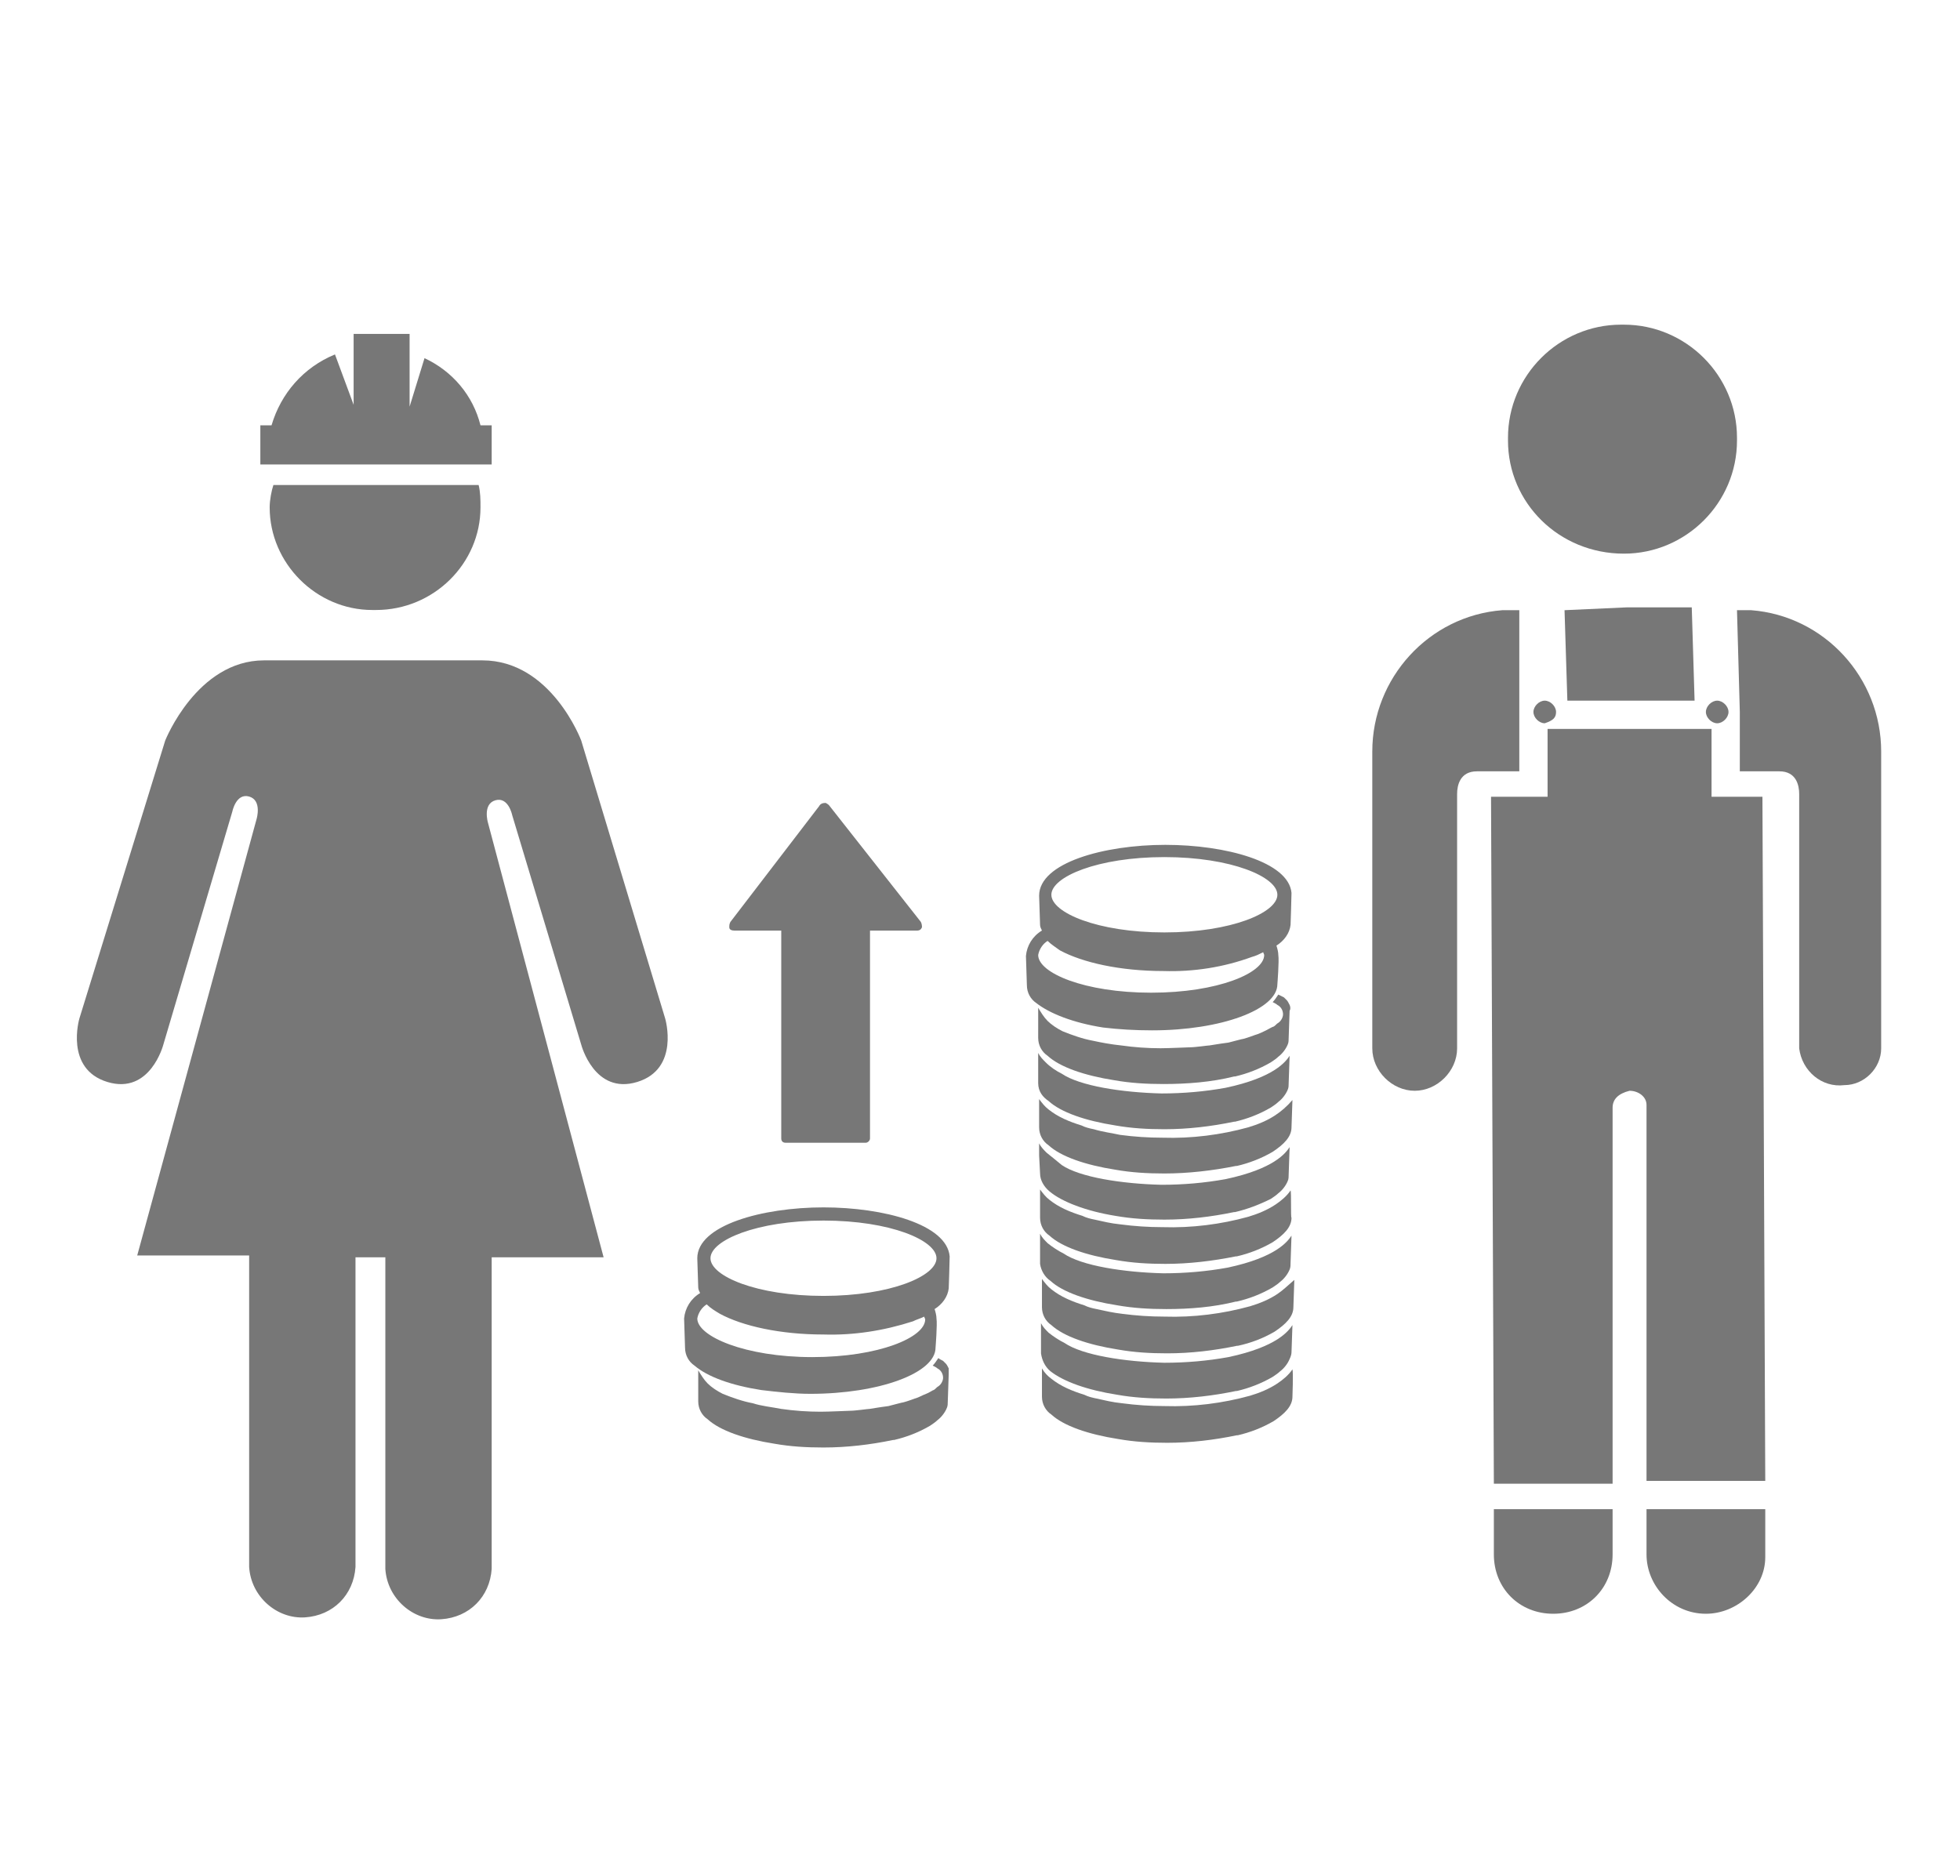 <?xml version="1.0" encoding="utf-8"?>
<svg id="master-artboard" viewBox="0 0 385.882 369.412" version="1.1" xmlns="http://www.w3.org/2000/svg" x="0px" y="0px" style="enable-background:new 0 0 1400 980;" width="385.882px" height="369.412px"><rect id="ee-background" x="0" y="0" width="385.882" height="369.412" style="fill: white; fill-opacity: 0; pointer-events: none;"/><title>TARGET 1.2</title><title>TARGET 1.4</title><title>TARGET 1.1</title><title>TARGET 1.2</title><title>TARGET 1.2</title><title>TARGET 1.2</title><title>TARGET 1.4</title><title>TARGET 1.2</title><title>TARGET 1.4</title><title>TARGET 1.1</title><title>TARGET 1.2</title><title>TARGET 1.4</title><title>TARGET 1.1</title><title>TARGET 1.2</title><title>TARGET 1.2</title><title>TARGET 1.1</title><title>Artboard 23 copy 3</title><g transform="matrix(1.854, 0, 0, 1.854, 100.387, 93.11)">
			<g>
				<g>
					<path class="st0" d="M68.2,59.2c7.3,0,13.3-2.2,13.3-4.9c0,0,0.2-2.5,0.1-3.1c0-0.3-0.1-0.7-0.2-1c0.8-0.5,1.4-1.3,1.5-2.2&#10;&#9;&#9;&#9;&#9;&#9;&#9;c0,0,0.1-2.8,0.1-3.4c-0.3-3.3-7-5.1-13.4-5.1c-6.5,0-13.4,1.9-13.4,5.4c0,0.2,0.1,3.1,0.1,3.1c0,0.2,0.1,0.4,0.2,0.6&#10;&#9;&#9;&#9;&#9;&#9;&#9;c-1,0.6-1.6,1.6-1.7,2.7c0,0.2,0.1,3.1,0.1,3.1c0,0.8,0.4,1.5,1,1.9c1.4,1.1,3.9,2.1,7.1,2.6C64.7,59.1,66.4,59.2,68.2,59.2z&#10;&#9;&#9;&#9;&#9;&#9;&#9; M69.5,40.8c7.1,0,12,2.1,12,4s-4.9,4-12,4s-12-2.1-12-4S62.4,40.8,69.5,40.8z M56.1,51.2c0.1-0.6,0.5-1.2,1-1.5&#10;&#9;&#9;&#9;&#9;&#9;&#9;c0.4,0.4,0.9,0.7,1.3,1c2.4,1.3,6.4,2.2,11,2.2c3.2,0.1,6.4-0.4,9.4-1.5c0.4-0.1,0.8-0.3,1.2-0.5c0,0.1,0.1,0.2,0.1,0.3&#10;&#9;&#9;&#9;&#9;&#9;&#9;c0,1.9-4.9,4-12,4S56.1,53.1,56.1,51.2z" style="fill: rgb(119, 119, 119);"/>
				</g>
				<g>
					<path class="st0" d="M82.8,56.5c-0.1-0.2-0.2-0.4-0.3-0.5c-0.1-0.1-0.2-0.2-0.3-0.3c-0.2-0.1-0.4-0.2-0.6-0.3&#10;&#9;&#9;&#9;&#9;&#9;&#9;c-0.2,0.3-0.4,0.6-0.6,0.8c0.2,0.1,0.4,0.2,0.5,0.3c0.4,0.2,0.6,0.6,0.6,1c0,0.3-0.2,0.7-0.5,0.9c-0.2,0.1-0.3,0.3-0.5,0.4&#10;&#9;&#9;&#9;&#9;&#9;&#9;c-0.1,0-0.6,0.3-0.8,0.4s-0.8,0.4-1.2,0.5c0,0-0.8,0.3-1.2,0.4c-0.1,0-1.2,0.3-1.6,0.4c-0.1,0-1.4,0.2-2,0.3&#10;&#9;&#9;&#9;&#9;&#9;&#9;c-0.2,0-1.5,0.2-2.1,0.2c-0.2,0-2.2,0.1-3.1,0.1c-1.4,0-2.8-0.1-4.2-0.3c-1-0.1-2.1-0.3-3-0.5c-1.1-0.2-2.2-0.6-3.2-1&#10;&#9;&#9;&#9;&#9;&#9;&#9;c-0.6-0.3-1.2-0.7-1.6-1.1c-0.4-0.4-0.7-0.9-1-1.4c0,0,0,1.7,0,1.8V60c0,0.8,0.4,1.5,1,1.9c1.3,1.2,3.9,2.1,7.1,2.6&#10;&#9;&#9;&#9;&#9;&#9;&#9;c1.7,0.3,3.4,0.4,5.2,0.4c2.5,0,5.1-0.2,7.5-0.8h0.1c1.3-0.3,2.6-0.8,3.8-1.5l0,0c0.3-0.2,0.6-0.4,0.8-0.6&#10;&#9;&#9;&#9;&#9;&#9;&#9;c0.4-0.3,0.8-0.8,1-1.3c0.1-0.2,0.1-0.5,0.1-0.7c0,0,0.1-2.8,0.1-2.9C82.9,57,82.9,56.7,82.8,56.5z" style="fill: rgb(119, 119, 119);"/>
				</g>
				<g>
					<path class="st0" d="M81.3,68.2c-0.9,0.6-1.9,1-2.9,1.3c-2.9,0.8-6,1.2-9.1,1.1c-1.5,0-3-0.1-4.5-0.3C63.9,70.1,63,70,62,69.7&#10;&#9;&#9;&#9;&#9;&#9;&#9;c-0.5-0.1-0.9-0.2-1.3-0.4c-1.3-0.4-2.5-0.9-3.5-1.7c-0.4-0.3-0.7-0.7-1-1.1v1.2c0,0.3,0,1.8,0,1.8c0,0.8,0.4,1.5,1,1.9&#10;&#9;&#9;&#9;&#9;&#9;&#9;c1.3,1.2,3.9,2.1,7.1,2.6c1.7,0.3,3.4,0.4,5.2,0.4c2.5,0,5.1-0.3,7.6-0.8h0.1c1.3-0.3,2.6-0.8,3.8-1.5l0,0c1.2-0.8,2-1.6,2-2.6&#10;&#9;&#9;&#9;&#9;&#9;&#9;c0,0,0.1-2.7,0.1-2.9C82.5,67.3,81.9,67.8,81.3,68.2z" style="fill: rgb(119, 119, 119);"/>
				</g>
				<g>
					<path class="st0" d="M57.2,66.7c1.3,1.2,3.9,2.1,7.1,2.6c1.7,0.3,3.4,0.4,5.2,0.4c2.5,0,5-0.3,7.4-0.8H77&#10;&#9;&#9;&#9;&#9;&#9;&#9;c1.3-0.3,2.6-0.8,3.8-1.5l0,0c0.3-0.2,0.6-0.4,0.8-0.6c0.4-0.3,0.8-0.8,1-1.3c0.1-0.2,0.1-0.5,0.1-0.7c0,0,0.1-2.7,0.1-2.9&#10;&#9;&#9;&#9;&#9;&#9;&#9;c-0.4,0.6-1.6,2.3-6.8,3.4c-2.2,0.4-4.5,0.6-6.8,0.6c-4.2-0.1-8.7-0.8-10.6-2.1c-0.6-0.3-1.2-0.7-1.7-1.2&#10;&#9;&#9;&#9;&#9;&#9;&#9;c-0.3-0.3-0.6-0.6-0.8-1c0,0,0,1.3,0,1.3v1.9C56.1,65.7,56.6,66.3,57.2,66.7z" style="fill: rgb(119, 119, 119);"/>
				</g>
				<g>
					<path class="st0" d="M82.9,76.2c-0.4,0.6-1,1.1-1.6,1.5c-0.9,0.6-1.9,1-2.9,1.3c-2.9,0.8-6,1.2-9.1,1.1c-1.5,0-3-0.1-4.5-0.3&#10;&#9;&#9;&#9;&#9;&#9;&#9;c-1-0.1-1.8-0.3-2.7-0.5c-0.5-0.1-0.9-0.2-1.3-0.4c-1.3-0.4-2.5-0.9-3.5-1.7c-0.4-0.3-0.7-0.7-1-1.1v1.2c0,0.3,0,1.8,0,1.8&#10;&#9;&#9;&#9;&#9;&#9;&#9;c0,0.8,0.4,1.5,1,1.9c1.3,1.2,3.9,2.1,7.1,2.6c1.7,0.3,3.4,0.4,5.2,0.4c2.5,0,5-0.3,7.5-0.8h0.1c1.3-0.3,2.6-0.8,3.8-1.5l0,0&#10;&#9;&#9;&#9;&#9;&#9;&#9;c1.2-0.8,2-1.6,2-2.6C82.9,79.1,83,76.4,82.9,76.2z" style="fill: rgb(119, 119, 119);"/>
				</g>
				<g>
					<path class="st0" d="M64.3,78.9c1.7,0.3,3.4,0.4,5.2,0.4c2.5,0,5-0.3,7.4-0.8H77c1.3-0.3,2.6-0.8,3.8-1.4l0,0&#10;&#9;&#9;&#9;&#9;&#9;&#9;c0.3-0.2,0.6-0.4,0.8-0.6c0.4-0.3,0.8-0.8,1-1.3c0.1-0.2,0.1-0.5,0.1-0.7c0,0,0.1-2.7,0.1-2.9c-0.4,0.6-1.6,2.3-6.8,3.4&#10;&#9;&#9;&#9;&#9;&#9;&#9;c-2.2,0.4-4.5,0.6-6.8,0.6c-4.2-0.1-8.7-0.8-10.6-2.1C58,73,57.5,72.6,57,72.2c-0.3-0.3-0.6-0.6-0.8-1c0,0,0,1.3,0,1.3l0.1,1.9&#10;&#9;&#9;&#9;&#9;&#9;&#9;c0,0.7,0.4,1.4,1,1.9C58.6,77.4,61.2,78.4,64.3,78.9z" style="fill: rgb(119, 119, 119);"/>
				</g>
				<g>
					<path class="st0" d="M81.5,87.2c-0.9,0.6-1.9,1-2.9,1.3c-2.9,0.8-6,1.2-9.1,1.1c-1.5,0-3-0.1-4.5-0.3c-0.9-0.1-1.8-0.3-2.7-0.5&#10;&#9;&#9;&#9;&#9;&#9;&#9;c-0.5-0.1-0.9-0.2-1.3-0.4c-1.3-0.4-2.5-0.9-3.5-1.7c-0.4-0.3-0.7-0.7-1-1.1v1.2c0,0.3,0,1.8,0,1.8c0,0.8,0.4,1.5,1,1.9&#10;&#9;&#9;&#9;&#9;&#9;&#9;c1.3,1.2,3.9,2.1,7.1,2.6c1.7,0.3,3.4,0.4,5.2,0.4c2.5,0,5-0.3,7.4-0.8h0.1c1.4-0.3,2.7-0.8,3.9-1.5l0,0c1.2-0.8,2-1.6,2-2.6&#10;&#9;&#9;&#9;&#9;&#9;&#9;c0,0,0.1-2.7,0.1-2.9C82.6,86.3,82.1,86.8,81.5,87.2z" style="fill: rgb(119, 119, 119);"/>
				</g>
				<g>
					<path class="st0" d="M57.4,85.8c1.3,1.2,3.9,2.1,7.1,2.6c1.7,0.3,3.4,0.4,5.2,0.4c2.5,0,5-0.2,7.4-0.8h0.1&#10;&#9;&#9;&#9;&#9;&#9;&#9;c1.3-0.3,2.6-0.8,3.8-1.5l0,0c0.3-0.2,0.6-0.4,0.8-0.6c0.4-0.3,0.8-0.8,1-1.3c0.1-0.2,0.1-0.5,0.1-0.7c0,0,0.1-2.7,0.1-2.9&#10;&#9;&#9;&#9;&#9;&#9;&#9;c-0.4,0.6-1.6,2.3-6.8,3.4c-2.2,0.4-4.5,0.6-6.8,0.6c-4.2-0.1-8.7-0.8-10.6-2.1c-0.6-0.3-1.2-0.7-1.7-1.1&#10;&#9;&#9;&#9;&#9;&#9;&#9;c-0.3-0.3-0.6-0.6-0.8-1c0,0,0,1.3,0,1.3l0,1.9C56.4,84.7,56.8,85.4,57.4,85.8z" style="fill: rgb(119, 119, 119);"/>
				</g>
				<g>
					<path class="st0" d="M83.1,95.2c-0.4,0.6-1,1.1-1.6,1.5c-0.9,0.6-1.9,1-2.9,1.3c-2.9,0.8-6,1.2-9.1,1.1c-1.5,0-3-0.1-4.5-0.3&#10;&#9;&#9;&#9;&#9;&#9;&#9;c-1-0.1-1.8-0.3-2.7-0.5c-0.5-0.1-0.9-0.2-1.3-0.4c-1.3-0.4-2.5-0.9-3.5-1.7c-0.4-0.3-0.7-0.6-1-1.1v1.2c0,0.3,0,1.8,0,1.8&#10;&#9;&#9;&#9;&#9;&#9;&#9;c0,0.8,0.4,1.5,1,1.9c1.3,1.2,3.9,2.1,7.1,2.6c1.7,0.3,3.4,0.4,5.2,0.4c2.5,0,5-0.3,7.4-0.8h0.1c1.3-0.3,2.6-0.8,3.8-1.5l0,0&#10;&#9;&#9;&#9;&#9;&#9;&#9;c1.2-0.8,2-1.6,2-2.6C83.1,98.1,83.2,95.5,83.1,95.2z" style="fill: rgb(119, 119, 119);"/>
				</g>
				<g>
					<path class="st0" d="M64.5,97.9c1.7,0.3,3.4,0.4,5.2,0.4c2.5,0,5-0.3,7.4-0.8h0.1c1.3-0.3,2.6-0.8,3.8-1.5l0,0&#10;&#9;&#9;&#9;&#9;&#9;&#9;c0.3-0.2,0.6-0.4,0.8-0.6c0.4-0.3,0.8-0.8,1-1.3c0.1-0.2,0.2-0.5,0.2-0.7c0,0,0.1-2.7,0.1-2.9c-0.4,0.6-1.6,2.3-6.8,3.4&#10;&#9;&#9;&#9;&#9;&#9;&#9;c-2.2,0.4-4.5,0.6-6.8,0.6c-4.2-0.1-8.7-0.8-10.6-2.1c-0.6-0.3-1.2-0.7-1.7-1.1c-0.3-0.3-0.6-0.6-0.8-1c0,0,0,1.3,0,1.3v1.9&#10;&#9;&#9;&#9;&#9;&#9;&#9;c0.1,0.7,0.4,1.4,1,1.9C58.8,96.5,61.3,97.4,64.5,97.9z" style="fill: rgb(119, 119, 119);"/>
				</g>
			</g>
			<g>
				<g>
					<path class="st0" d="M31.9,97.8c7.3,0,13.3-2.2,13.3-4.9c0,0,0.2-2.5,0.1-3.1c0-0.3-0.1-0.7-0.2-1c0.8-0.5,1.4-1.3,1.5-2.2&#10;&#9;&#9;&#9;&#9;&#9;&#9;c0,0,0.1-2.8,0.1-3.4c-0.3-3.4-7-5.2-13.4-5.2c-6.5,0-13.4,1.9-13.4,5.4c0,0.2,0.1,3.1,0.1,3.1c0,0.2,0.1,0.4,0.2,0.6&#10;&#9;&#9;&#9;&#9;&#9;&#9;c-1,0.6-1.6,1.6-1.7,2.7c0,0.2,0.1,3.1,0.1,3.1c0,0.8,0.4,1.5,1,1.9c1.4,1.2,3.9,2.1,7.1,2.6C28.4,97.6,30.2,97.8,31.9,97.8z&#10;&#9;&#9;&#9;&#9;&#9;&#9; M33.3,79.4c7.1,0,12,2.1,12,4s-4.9,4-12,4s-12-2.1-12-4S26.2,79.4,33.3,79.4z M19.9,89.8c0.1-0.6,0.5-1.2,1-1.5&#10;&#9;&#9;&#9;&#9;&#9;&#9;c0.4,0.4,0.9,0.7,1.4,1c2.4,1.3,6.4,2.2,11,2.2c3.2,0.1,6.4-0.4,9.5-1.4c0.4-0.2,0.8-0.3,1.2-0.5c0,0.1,0.1,0.2,0.1,0.3&#10;&#9;&#9;&#9;&#9;&#9;&#9;c0,1.9-4.9,4-12,4S19.9,91.7,19.9,89.8z" style="fill: rgb(119, 119, 119);"/>
				</g>
				<g>
					<path class="st0" d="M46.6,95.1c-0.1-0.2-0.2-0.4-0.3-0.5c-0.1-0.1-0.2-0.2-0.3-0.3c-0.2-0.1-0.4-0.2-0.5-0.3&#10;&#9;&#9;&#9;&#9;&#9;&#9;c-0.2,0.3-0.4,0.6-0.6,0.8c0.2,0.1,0.4,0.2,0.5,0.3c0.4,0.2,0.6,0.6,0.6,1c0,0.3-0.2,0.7-0.5,0.9c-0.2,0.1-0.3,0.3-0.5,0.4&#10;&#9;&#9;&#9;&#9;&#9;&#9;c-0.1,0-0.5,0.3-0.8,0.4s-0.8,0.4-1.2,0.5c0,0-0.8,0.3-1.2,0.4c-0.1,0-1.2,0.3-1.6,0.4c-0.1,0-1.4,0.2-2,0.3&#10;&#9;&#9;&#9;&#9;&#9;&#9;c-0.2,0-1.5,0.2-2.1,0.2c-0.2,0-2.2,0.1-3.1,0.1c-1.4,0-2.8-0.1-4.2-0.3c-1-0.2-2.1-0.3-3-0.6c-1.1-0.2-2.2-0.6-3.2-1&#10;&#9;&#9;&#9;&#9;&#9;&#9;c-0.6-0.3-1.2-0.7-1.6-1.1c-0.4-0.4-0.7-0.9-1-1.4V97v1.6c0,0.8,0.4,1.5,1,1.9c1.3,1.2,3.9,2.1,7.1,2.6&#10;&#9;&#9;&#9;&#9;&#9;&#9;c1.7,0.3,3.4,0.4,5.2,0.4c2.5,0,5-0.3,7.4-0.8h0.1c1.3-0.3,2.6-0.8,3.8-1.5l0,0c0.3-0.2,0.6-0.4,0.8-0.6c0.4-0.3,0.8-0.8,1-1.3&#10;&#9;&#9;&#9;&#9;&#9;&#9;c0.1-0.2,0.1-0.5,0.1-0.7c0,0,0.1-2.8,0.1-2.9C46.6,95.6,46.6,95.3,46.6,95.1z" style="fill: rgb(119, 119, 119);"/>
				</g>
			</g>
		</g><title>TARGET 1 B copy 4</title><g transform="matrix(5.566, 0, 0, 5.566, -125.011, -148.697)">
		<g>
			<path class="st0" d="M75.3,81.7c0,1.2,0.9,2.1,2.1,2.1s2.1-0.9,2.1-2.1v-1.6h-4.2V81.7z" style="fill: rgb(119, 119, 119);"/>
		</g>
		<g>
			<path class="st0" d="M82.8,83.8c1.1,0,2.1-0.9,2.1-2v-0.1l0,0v-1.6h-4.2v1.6C80.7,82.8,81.6,83.8,82.8,83.8L82.8,83.8z" style="fill: rgb(119, 119, 119);"/>
		</g>
		<g>
			<path class="st0" d="M71,55.1v8.7c0,0.8,0.7,1.5,1.5,1.5s1.5-0.7,1.5-1.5l0,0v-9c0-0.3,0.1-0.8,0.7-0.8h1.5v-5.7h-0.6&#10;&#9;&#9;&#9;&#9;c-2.6,0.2-4.6,2.4-4.6,5V55.1z" style="fill: rgb(119, 119, 119);"/>
		</g>
		<g>
			<path d="M 82.3 48.2 L 80 48.2 L 77.8 48.3 L 77.9 51.5 L 82.4 51.5 Z" class="st0" style="fill: rgb(119, 119, 119);"/>
		</g>
		<g>
			<path class="st0" d="M80.1,65.3L80.1,65.3c0.3,0,0.6,0.2,0.6,0.5v13.3h4.2l-0.1-24.2H83v-2.4h-5.8v2.4h-2l0.1,24.3h4.2V65.9&#10;&#9;&#9;&#9;&#9;C79.5,65.6,79.7,65.4,80.1,65.3L80.1,65.3z" style="fill: rgb(119, 119, 119);"/>
		</g>
		<g>
			<path class="st0" d="M84,51.9V54h1.4c0.6,0,0.7,0.5,0.7,0.8v9c0.1,0.8,0.8,1.4,1.6,1.3c0.7,0,1.3-0.6,1.3-1.3V53.3&#10;&#9;&#9;&#9;&#9;c0-2.6-2-4.8-4.6-5h-0.5L84,51.9L84,51.9z" style="fill: rgb(119, 119, 119);"/>
		</g>
		<g>
			<path class="st0" d="M83.6,51.9c0-0.2-0.2-0.4-0.4-0.4s-0.4,0.2-0.4,0.4l0,0l0,0c0,0.2,0.2,0.4,0.4,0.4S83.6,52.1,83.6,51.9z" style="fill: rgb(119, 119, 119);"/>
		</g>
		<g>
			<path class="st0" d="M77.5,51.9c0-0.2-0.2-0.4-0.4-0.4s-0.4,0.2-0.4,0.4l0,0l0,0c0,0.2,0.2,0.4,0.4,0.4l0,0&#10;&#9;&#9;&#9;&#9;C77.4,52.2,77.5,52.1,77.5,51.9z" style="fill: rgb(119, 119, 119);"/>
		</g>
		<g>
			<path class="st0" d="M79.9,46.3c2.2,0,4-1.8,4-4v-0.1c0-2.2-1.8-4-4-4h-0.1c-2.2,0-4,1.8-4,4v0.1l0,0&#10;&#9;&#9;&#9;&#9;C75.8,44.5,77.6,46.3,79.9,46.3L79.9,46.3z" style="fill: rgb(119, 119, 119);"/>
		</g>
	</g><title>TARGET 1.1</title><g transform="matrix(2.131, 0, 0, 2.131, 302.903, 113.81)">
			<path class="st0" d="M32.4,40l8.5,10.8C41,51,41,51.2,41,51.3c-0.1,0.2-0.2,0.3-0.5,0.3h-4.3v19.2c0,0.2-0.2,0.4-0.4,0.4h-7.4&#10;&#9;&#9;&#9;&#9;c-0.2,0-0.4-0.1-0.4-0.4V51.6h-4.3c-0.3,0-0.5-0.1-0.5-0.3c0-0.2,0-0.3,0.1-0.5l8.2-10.7c0.1-0.2,0.3-0.3,0.6-0.3&#10;&#9;&#9;&#9;&#9;C32.1,39.8,32.3,39.9,32.4,40z" style="fill: rgb(119, 119, 119);" transform="matrix(1, 0, 0, 1, -97.963, -19.024)"/>
		</g><g transform="matrix(3.673, 0, 0, 3.673, -186.754, -69.792)">
				<path class="st0" d="M86.5,73.6L82,58.7c0,0-1.6-4.3-5.3-4.3H65c-3.6,0-5.3,4.3-5.3,4.3l-4.6,14.9c0,0-0.8,2.7,1.5,3.4s3-2,3-2&#10;&#9;&#9;&#9;&#9;&#9;l3.7-12.5c0,0,0.2-1,0.9-0.8s0.4,1.2,0.4,1.2l-6.4,23.4h6v16.7c0.1,1.6,1.5,2.8,3,2.7c1.5-0.1,2.6-1.2,2.7-2.7V86.4h1.6v16.7&#10;&#9;&#9;&#9;&#9;&#9;c0.1,1.6,1.5,2.8,3,2.7c1.5-0.1,2.6-1.2,2.7-2.7V86.4h6L77,63.1c0,0-0.3-1,0.4-1.2s0.9,0.8,0.9,0.8L82,75c0,0,0.7,2.7,3,2&#10;&#9;&#9;&#9;&#9;&#9;S86.5,73.6,86.5,73.6z" style="fill: rgb(119, 119, 119); fill-opacity: 1;"/>
			</g><g transform="matrix(3.673, 0, 0, 3.673, -186.754, -69.792)">
				<path class="st0" d="M65.3,46.2c0,3,2.5,5.5,5.5,5.5c0,0,0,0,0,0H71c3.1,0,5.6-2.5,5.6-5.5c0,0,0,0,0,0c0-0.4,0-0.8-0.1-1.2&#10;&#9;&#9;&#9;&#9;&#9;H65.5C65.4,45.3,65.3,45.8,65.3,46.2z" style="fill: rgb(119, 119, 119); fill-opacity: 1;"/>
			</g><g transform="matrix(3.673, 0, 0, 3.673, -186.754, -69.792)">
				<path class="st0" d="M77.2,41.8h-0.6c-0.4-1.6-1.5-2.9-3-3.6l-0.8,2.6v-3.9h-3v3.8L68.8,38c-1.7,0.7-2.9,2.1-3.4,3.8h-0.6v2.1&#10;&#9;&#9;&#9;&#9;&#9;h12.4V41.8z" style="fill: rgb(119, 119, 119); fill-opacity: 1;"/>
			</g></svg>